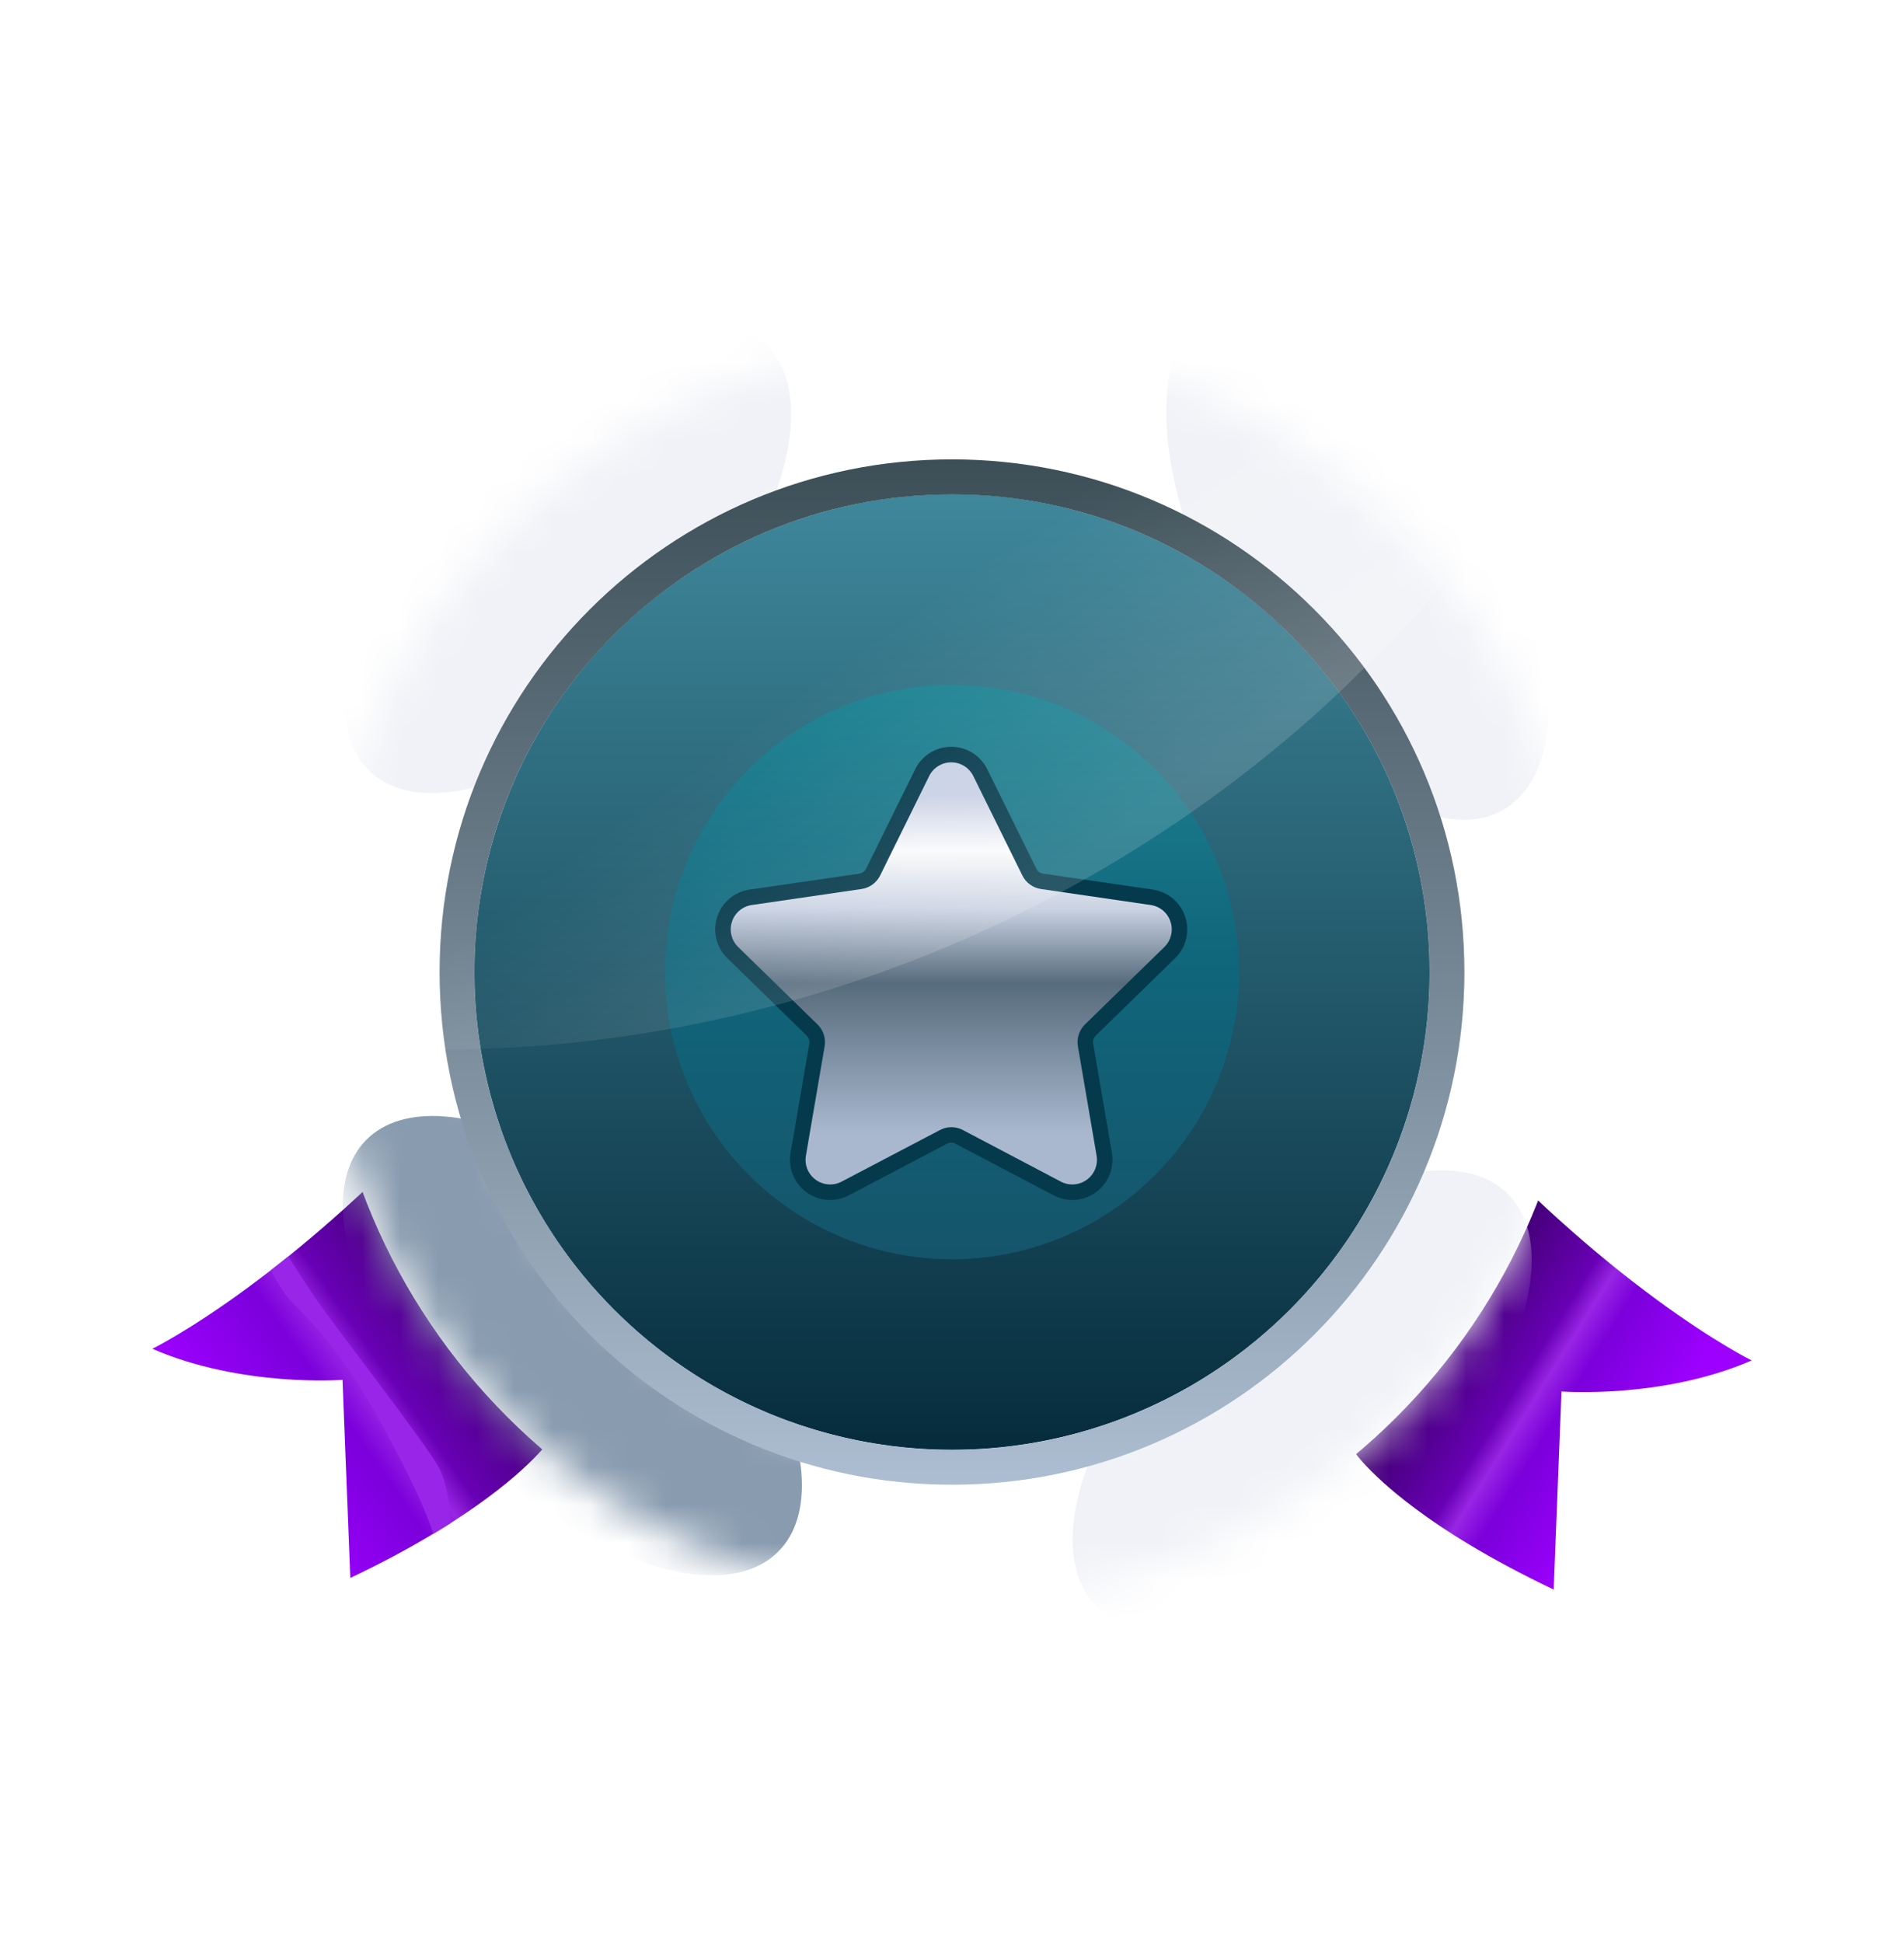 <svg width="50" height="51" viewBox="0 0 50 51" fill="none" xmlns="http://www.w3.org/2000/svg">
<g id="svg">
<g id="Silver">
<g id="Group 4">
<path id="Vector" d="M35.602 38.155C35.602 38.155 36.214 39.04 38.162 40.282C38.307 40.374 38.46 40.468 38.621 40.564C39.233 40.93 39.952 41.32 40.801 41.723L41.005 36.524C41.005 36.524 43.655 36.728 46 35.709C45.73 35.574 44.566 34.947 42.892 33.65C42.742 33.534 42.586 33.412 42.429 33.285C41.689 32.689 40.864 31.973 39.982 31.121C38.66 33.364 35.602 38.155 35.602 38.155Z" fill="url(#paint0_linear_94_8653)"/>
</g>
<g id="Group 3">
<path id="Vector_2" d="M14.398 37.85C14.398 37.85 13.786 38.734 11.838 39.976C11.693 40.068 11.54 40.163 11.379 40.258C10.767 40.624 10.053 41.014 9.199 41.418L8.995 36.219C8.995 36.219 6.345 36.422 4 35.403C4.27 35.269 5.434 34.642 7.108 33.344C7.258 33.229 7.414 33.106 7.571 32.979C8.311 32.383 9.136 31.667 10.018 30.816C11.34 33.058 14.398 37.85 14.398 37.85Z" fill="url(#paint1_linear_94_8653)"/>
<path id="Vector_3" d="M11.838 39.976C11.693 40.068 11.54 40.163 11.379 40.259C11.015 39.077 9.564 36.468 8.995 35.709C8.595 35.165 8.152 34.654 7.67 34.18C7.481 33.991 7.254 33.609 7.108 33.344C7.258 33.229 7.414 33.106 7.571 32.979C7.757 33.273 8.038 33.712 8.285 34.078C8.692 34.69 11.241 37.952 11.547 38.563C11.748 38.969 11.815 39.598 11.838 39.976Z" fill="#9925E8"/>
</g>
<path id="Subtract" fill-rule="evenodd" clip-rule="evenodd" d="M25 42.029C34.121 42.029 41.514 34.635 41.514 25.515C41.514 16.394 34.121 9 25 9C15.879 9 8.485 16.394 8.485 25.515C8.485 34.635 15.879 42.029 25 42.029ZM25 38.053C31.925 38.053 37.539 32.44 37.539 25.515C37.539 18.59 31.925 12.976 25 12.976C18.075 12.976 12.461 18.59 12.461 25.515C12.461 32.44 18.075 38.053 25 38.053Z" fill="white"/>
<g id="Mask Group">
<mask id="mask0_94_8653" style="mask-type:alpha" maskUnits="userSpaceOnUse" x="8" y="9" width="34" height="34">
<path id="Subtract_2" fill-rule="evenodd" clip-rule="evenodd" d="M25 42.029C34.121 42.029 41.514 34.635 41.514 25.515C41.514 16.394 34.121 9 25 9C15.879 9 8.485 16.394 8.485 25.515C8.485 34.635 15.879 42.029 25 42.029ZM25 38.053C31.925 38.053 37.539 32.44 37.539 25.515C37.539 18.59 31.925 12.976 25 12.976C18.075 12.976 12.461 18.59 12.461 25.515C12.461 32.44 18.075 38.053 25 38.053Z" fill="#6C7E92"/>
</mask>
<g mask="url(#mask0_94_8653)">
<g id="Ellipse 3" filter="url(#filter0_f_94_8653)">
<ellipse cx="14.905" cy="14.634" rx="3.772" ry="7.646" transform="rotate(42.553 14.905 14.634)" fill="#F0F2F7"/>
</g>
<g id="Ellipse 4" filter="url(#filter1_f_94_8653)">
<ellipse cx="35.657" cy="14.634" rx="3.772" ry="7.646" transform="rotate(150 35.657 14.634)" fill="#F0F2F7"/>
</g>
<g id="Ellipse 5" filter="url(#filter2_f_94_8653)">
<ellipse cx="34.195" cy="36.748" rx="3.772" ry="7.646" transform="rotate(-135 34.195 36.748)" fill="#F0F2F7"/>
</g>
<g id="Ellipse 6" filter="url(#filter3_f_94_8653)">
<ellipse cx="15.03" cy="35.321" rx="3.772" ry="7.646" transform="rotate(-45 15.03 35.321)" fill="#889BAF"/>
</g>
</g>
</g>
<circle id="Ellipse 7" cx="25" cy="25.514" r="12.539" fill="url(#paint2_linear_94_8653)"/>
<circle id="Ellipse 8" cx="25" cy="25.514" r="10.039" stroke="url(#paint3_linear_94_8653)" stroke-width="5"/>
<path id="Subtract_3" fill-rule="evenodd" clip-rule="evenodd" d="M25 38.971C32.432 38.971 38.456 32.946 38.456 25.515C38.456 18.083 32.432 12.058 25 12.058C17.568 12.058 11.544 18.083 11.544 25.515C11.544 32.946 17.568 38.971 25 38.971ZM25 38.054C31.925 38.054 37.539 32.44 37.539 25.515C37.539 18.59 31.925 12.976 25 12.976C18.075 12.976 12.461 18.59 12.461 25.515C12.461 32.44 18.075 38.054 25 38.054Z" fill="url(#paint4_linear_94_8653)"/>
<path id="Vector_4" d="M28.159 31.498C27.988 31.498 27.819 31.456 27.668 31.375L25.091 30.021C25.056 30.003 25.018 29.994 24.98 29.994C24.941 29.994 24.903 30.003 24.869 30.021L22.291 31.375C22.14 31.456 21.971 31.498 21.8 31.498C21.646 31.498 21.495 31.464 21.355 31.399C21.216 31.334 21.093 31.239 20.994 31.122C20.895 31.004 20.823 30.866 20.782 30.718C20.742 30.57 20.735 30.414 20.76 30.263L21.253 27.394C21.259 27.356 21.256 27.317 21.244 27.279C21.232 27.243 21.211 27.209 21.183 27.182L19.1 25.15C18.959 25.013 18.859 24.839 18.812 24.648C18.765 24.457 18.772 24.256 18.833 24.069C18.894 23.882 19.006 23.715 19.156 23.588C19.306 23.461 19.489 23.379 19.684 23.35L22.565 22.932C22.603 22.926 22.64 22.911 22.671 22.889C22.702 22.866 22.728 22.835 22.745 22.801L24.034 20.19C24.121 20.014 24.256 19.865 24.423 19.761C24.59 19.657 24.783 19.602 24.98 19.602C25.176 19.602 25.369 19.657 25.537 19.761C25.704 19.865 25.838 20.014 25.926 20.19L27.214 22.801C27.231 22.835 27.257 22.866 27.288 22.889C27.32 22.911 27.356 22.926 27.395 22.932L30.276 23.35C30.47 23.379 30.653 23.461 30.803 23.588C30.954 23.715 31.065 23.882 31.126 24.069C31.187 24.256 31.194 24.457 31.147 24.648C31.1 24.839 31 25.013 30.86 25.15L28.776 27.182C28.748 27.209 28.727 27.243 28.715 27.279C28.703 27.317 28.7 27.356 28.707 27.394L29.199 30.263C29.225 30.414 29.217 30.57 29.177 30.718C29.137 30.866 29.064 31.004 28.965 31.122C28.866 31.239 28.743 31.334 28.604 31.399C28.465 31.464 28.313 31.498 28.159 31.498Z" fill="#053A4C"/>
<path id="Vector_5" d="M25.56 20.371L26.849 22.982C26.895 23.076 26.964 23.157 27.049 23.218C27.134 23.28 27.232 23.32 27.336 23.335L30.217 23.755C30.337 23.772 30.449 23.822 30.541 23.9C30.634 23.978 30.702 24.08 30.739 24.195C30.777 24.31 30.781 24.433 30.752 24.55C30.724 24.667 30.662 24.774 30.576 24.858L28.491 26.89C28.416 26.963 28.36 27.054 28.328 27.154C28.295 27.254 28.288 27.36 28.306 27.463L28.797 30.333C28.818 30.452 28.805 30.574 28.759 30.686C28.714 30.798 28.638 30.895 28.54 30.966C28.442 31.037 28.326 31.079 28.206 31.088C28.085 31.097 27.965 31.071 27.858 31.015L25.286 29.661C25.193 29.612 25.09 29.586 24.984 29.586C24.879 29.586 24.776 29.612 24.683 29.661L22.102 31.015C21.996 31.071 21.875 31.097 21.755 31.088C21.634 31.079 21.518 31.037 21.421 30.966C21.323 30.895 21.247 30.798 21.201 30.686C21.156 30.574 21.143 30.452 21.164 30.333L21.655 27.463C21.673 27.36 21.665 27.254 21.633 27.154C21.601 27.054 21.544 26.963 21.469 26.89L19.385 24.858C19.298 24.774 19.237 24.667 19.208 24.55C19.179 24.433 19.184 24.31 19.221 24.195C19.258 24.08 19.327 23.978 19.419 23.9C19.512 23.822 19.624 23.772 19.744 23.755L22.624 23.335C22.728 23.32 22.827 23.28 22.912 23.218C22.996 23.157 23.065 23.076 23.112 22.982L24.4 20.371C24.453 20.263 24.536 20.171 24.639 20.108C24.741 20.044 24.86 20.01 24.98 20.01C25.101 20.01 25.219 20.044 25.322 20.108C25.424 20.171 25.507 20.263 25.56 20.371Z" fill="url(#paint5_linear_94_8653)"/>
<path id="Vector_6" opacity="0.15" d="M37.947 15.269C37.171 16.198 36.465 16.915 35.603 17.749C35.54 17.812 35.476 17.876 35.412 17.939C35.37 17.981 35.338 18.013 35.295 18.055C35.136 18.203 34.976 18.361 34.806 18.509C34.742 18.562 34.689 18.614 34.626 18.678C34.583 18.709 34.541 18.752 34.509 18.783C34.455 18.836 34.402 18.878 34.349 18.921C28.694 23.891 21.508 26.92 13.918 27.469C13.843 27.469 13.779 27.48 13.705 27.48C13.652 27.48 13.599 27.49 13.546 27.49C13.46 27.49 13.386 27.501 13.301 27.501C13.025 27.511 12.748 27.532 12.472 27.532C12.387 27.532 12.291 27.543 12.206 27.543C11.993 27.553 11.781 27.553 11.579 27.553C10.59 27.553 9.602 27.522 8.602 27.437C8.528 26.815 8.485 26.171 8.485 25.527C8.485 16.398 15.937 9 25.122 9C29.257 9 32.944 10.587 35.857 13.078C36.611 13.721 37.309 14.499 37.947 15.269Z" fill="url(#paint6_linear_94_8653)"/>
</g>
</g>
<defs>
<filter id="filter0_f_94_8653" x="-49.966" y="-50.55" width="129.742" height="130.369" filterUnits="userSpaceOnUse" color-interpolation-filters="sRGB">
<feFlood flood-opacity="0" result="BackgroundImageFix"/>
<feBlend mode="normal" in="SourceGraphic" in2="BackgroundImageFix" result="shape"/>
<feGaussianBlur stdDeviation="29.5" result="effect1_foregroundBlur_94_8653"/>
</filter>
<filter id="filter1_f_94_8653" x="-28.371" y="-51.252" width="128.057" height="131.773" filterUnits="userSpaceOnUse" color-interpolation-filters="sRGB">
<feFlood flood-opacity="0" result="BackgroundImageFix"/>
<feBlend mode="normal" in="SourceGraphic" in2="BackgroundImageFix" result="shape"/>
<feGaussianBlur stdDeviation="29.5" result="effect1_foregroundBlur_94_8653"/>
</filter>
<filter id="filter2_f_94_8653" x="-30.835" y="-28.282" width="130.059" height="130.059" filterUnits="userSpaceOnUse" color-interpolation-filters="sRGB">
<feFlood flood-opacity="0" result="BackgroundImageFix"/>
<feBlend mode="normal" in="SourceGraphic" in2="BackgroundImageFix" result="shape"/>
<feGaussianBlur stdDeviation="29.5" result="effect1_foregroundBlur_94_8653"/>
</filter>
<filter id="filter3_f_94_8653" x="-50" y="-29.709" width="130.059" height="130.059" filterUnits="userSpaceOnUse" color-interpolation-filters="sRGB">
<feFlood flood-opacity="0" result="BackgroundImageFix"/>
<feBlend mode="normal" in="SourceGraphic" in2="BackgroundImageFix" result="shape"/>
<feGaussianBlur stdDeviation="29.5" result="effect1_foregroundBlur_94_8653"/>
</filter>
<linearGradient id="paint0_linear_94_8653" x1="42.993" y1="38.665" x2="37.692" y2="35.352" gradientUnits="userSpaceOnUse">
<stop offset="0.01" stop-color="#9D00FF"/>
<stop offset="0.41" stop-color="#7B00DB"/>
<stop offset="0.53" stop-color="#9825E4"/>
<stop offset="0.62" stop-color="#6800B5"/>
<stop offset="1" stop-color="#400071"/>
</linearGradient>
<linearGradient id="paint1_linear_94_8653" x1="6.28" y1="38.66" x2="12.471" y2="34.325" gradientUnits="userSpaceOnUse">
<stop offset="0.01" stop-color="#9D00FF"/>
<stop offset="0.41" stop-color="#7B00DB"/>
<stop offset="0.53" stop-color="#9825E4"/>
<stop offset="0.62" stop-color="#6800B5"/>
<stop offset="1" stop-color="#400071"/>
</linearGradient>
<linearGradient id="paint2_linear_94_8653" x1="25" y1="12.976" x2="25" y2="38.053" gradientUnits="userSpaceOnUse">
<stop stop-color="#2A99A4"/>
<stop offset="0.484" stop-color="#10667B"/>
<stop offset="1" stop-color="#184A61"/>
</linearGradient>
<linearGradient id="paint3_linear_94_8653" x1="25" y1="12.976" x2="25" y2="38.053" gradientUnits="userSpaceOnUse">
<stop stop-color="#3F879B"/>
<stop offset="1" stop-color="#062C3C"/>
</linearGradient>
<linearGradient id="paint4_linear_94_8653" x1="25" y1="12.058" x2="25" y2="38.971" gradientUnits="userSpaceOnUse">
<stop stop-color="#3C4E56"/>
<stop offset="1" stop-color="#ADBED2"/>
</linearGradient>
<linearGradient id="paint5_linear_94_8653" x1="24.98" y1="20.117" x2="24.98" y2="29.761" gradientUnits="userSpaceOnUse">
<stop offset="0.08" stop-color="#C8D0E5"/>
<stop offset="0.23" stop-color="#FAFAFA"/>
<stop offset="0.39" stop-color="#C8D1E2"/>
<stop offset="0.59" stop-color="#566B7C"/>
<stop offset="1" stop-color="#A9B8CF"/>
</linearGradient>
<linearGradient id="paint6_linear_94_8653" x1="16.27" y1="11.546" x2="25.599" y2="24.604" gradientUnits="userSpaceOnUse">
<stop offset="0.508" stop-color="white" stop-opacity="0"/>
<stop offset="1" stop-color="white"/>
</linearGradient>
</defs>
</svg>
